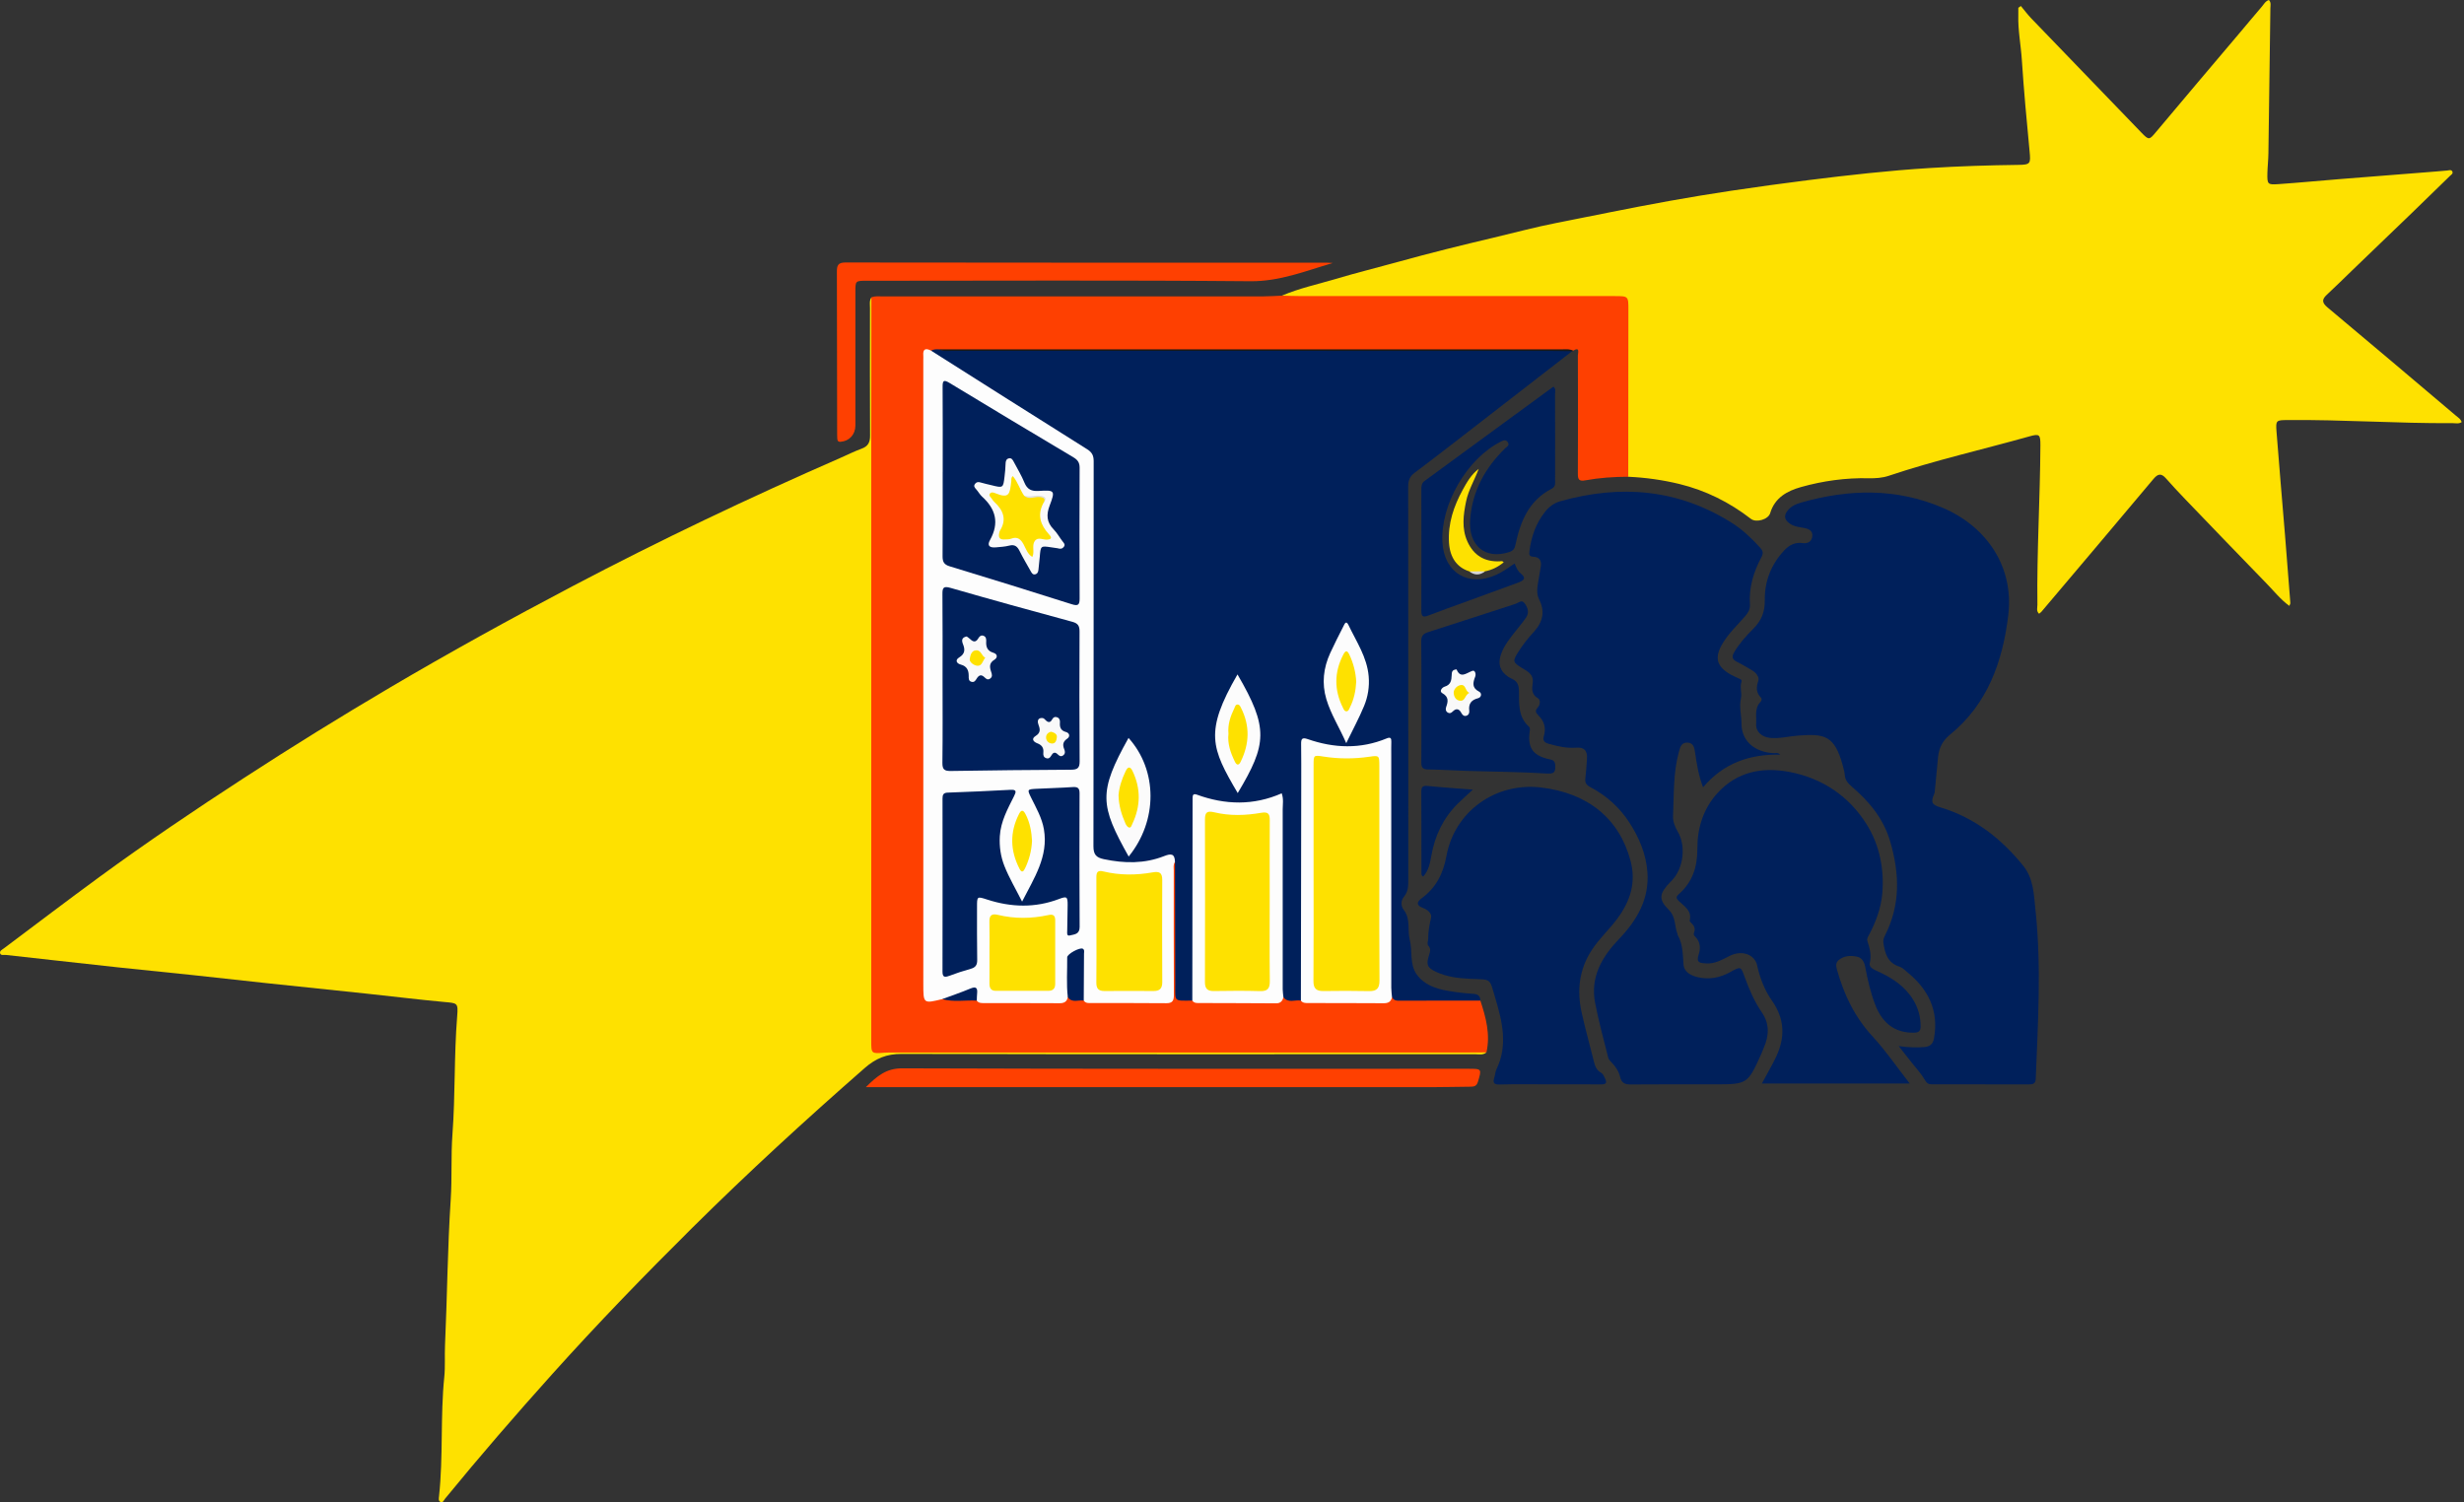 <?xml version="1.0" encoding="UTF-8" standalone="no"?><!DOCTYPE svg PUBLIC "-//W3C//DTD SVG 1.1//EN" "http://www.w3.org/Graphics/SVG/1.1/DTD/svg11.dtd"><svg width="100%" height="100%" viewBox="0 0 269 164" version="1.1" xmlns="http://www.w3.org/2000/svg" xmlns:xlink="http://www.w3.org/1999/xlink" xml:space="preserve" xmlns:serif="http://www.serif.com/" style="fill-rule:evenodd;clip-rule:evenodd;stroke-linejoin:round;stroke-miterlimit:2;"><rect x="0" y="0" width="269" height="164" fill="#333333" stroke="none"/><rect id="Page-6" serif:id="Page 6" x="0" y="0" width="268.7" height="164" style="fill:none;"/><clipPath id="_clip1"><rect x="0" y="0" width="268.7" height="164"/></clipPath><g clip-path="url(#_clip1)"><g><path d="M162.278,114.896c-0.372,0.316 -0.822,0.199 -1.238,0.199c-20.87,0.006 -41.74,0.023 -62.61,-0.03c-1.64,-0.004 -2.821,0.481 -4.044,1.552c-6.435,5.632 -12.734,11.408 -18.807,17.429c-5.239,5.194 -10.368,10.493 -15.3,15.983c-3.994,4.446 -7.903,8.964 -11.688,13.588c-0.133,0.163 -0.226,0.478 -0.506,0.356c-0.248,-0.108 -0.179,-0.407 -0.156,-0.621c0.471,-4.33 0.132,-8.695 0.575,-13.028c0.115,-1.135 0.026,-2.288 0.078,-3.432c0.241,-5.313 0.275,-10.634 0.624,-15.944c0.155,-2.37 0.012,-4.748 0.189,-7.122c0.318,-4.278 0.169,-8.577 0.514,-12.858c0.121,-1.503 0.032,-1.442 -1.434,-1.577c-2.789,-0.255 -5.57,-0.602 -8.355,-0.898c-3.667,-0.391 -7.336,-0.765 -11.003,-1.155c-2.7,-0.288 -5.398,-0.597 -8.099,-0.884c-2.7,-0.286 -5.402,-0.551 -8.102,-0.838c-2.358,-0.251 -4.715,-0.519 -7.072,-0.78c-1.732,-0.192 -3.464,-0.384 -5.196,-0.58c-0.219,-0.025 -0.538,0.083 -0.626,-0.148c-0.107,-0.284 0.206,-0.423 0.402,-0.57c3.477,-2.604 6.934,-5.237 10.44,-7.802c5.146,-3.765 10.431,-7.331 15.776,-10.805c5.225,-3.398 10.525,-6.678 15.895,-9.845c6.578,-3.878 13.262,-7.561 20.02,-11.115c9.545,-5.02 19.277,-9.646 29.157,-13.963c0.786,-0.344 1.554,-0.733 2.358,-1.026c0.709,-0.258 0.921,-0.699 0.917,-1.43c-0.026,-4.637 -0.015,-9.274 -0.009,-13.911c-0,-0.393 -0.088,-0.806 0.152,-1.171c0.353,0.199 0.381,0.546 0.402,0.893c0.035,0.601 0.022,1.202 0.022,1.803c0.001,25.619 -0,51.237 0.001,76.855c-0,2.432 0.033,2.464 2.427,2.464c20.756,-0.001 41.512,-0.004 62.269,0.01c0.687,0.001 1.45,-0.221 2.027,0.401" style="fill:#fee100;fill-rule:nonzero;"/><path d="M139.947,32.278c1.897,-0.812 3.914,-1.24 5.88,-1.826c2.27,-0.677 4.573,-1.243 6.856,-1.876c3.443,-0.956 6.911,-1.812 10.387,-2.633c2.279,-0.539 4.543,-1.152 6.838,-1.601c1.905,-0.373 3.806,-0.761 5.71,-1.138c2.211,-0.437 4.422,-0.873 6.64,-1.268c2.251,-0.401 4.506,-0.779 6.767,-1.115c2.797,-0.416 5.599,-0.805 8.405,-1.156c4.397,-0.551 8.798,-1.047 13.225,-1.321c3.229,-0.201 6.458,-0.303 9.691,-0.343c1.328,-0.016 1.356,-0.142 1.229,-1.463c-0.321,-3.328 -0.627,-6.66 -0.847,-9.996c-0.106,-1.627 -0.432,-3.236 -0.385,-4.873c0.008,-0.273 0.001,-0.547 0.001,-0.82c0.093,-0.065 0.186,-0.129 0.279,-0.193c0.376,0.451 0.726,0.927 1.133,1.35c4.004,4.164 8.016,8.32 12.029,12.475c0.826,0.854 0.86,0.803 1.611,-0.095c3.026,-3.618 6.084,-7.21 9.129,-10.814c0.793,-0.938 1.576,-1.886 2.378,-2.818c0.234,-0.271 0.403,-0.623 0.793,-0.754c0.271,0.269 0.169,0.601 0.165,0.897c-0.065,5.293 -0.136,10.586 -0.216,15.879c-0.011,0.715 -0.096,1.428 -0.111,2.141c-0.024,1.192 0.023,1.268 1.178,1.188c2.253,-0.157 4.502,-0.373 6.753,-0.554c3.504,-0.282 7.01,-0.553 10.515,-0.831c0.399,-0.031 0.797,-0.073 1.196,-0.105c0.191,-0.016 0.427,-0.123 0.544,0.098c0.124,0.235 -0.116,0.359 -0.25,0.489c-1.369,1.339 -2.741,2.676 -4.119,4.006c-2.181,2.104 -4.368,4.202 -6.551,6.302c-0.927,0.893 -1.839,1.801 -2.783,2.675c-0.558,0.517 -0.52,0.874 0.074,1.372c4.694,3.926 9.364,7.88 14.035,11.833c0.229,0.194 0.518,0.353 0.617,0.694c-0.32,0.22 -0.67,0.112 -0.998,0.114c-6.011,0.04 -12.013,-0.396 -18.024,-0.339c-1.216,0.011 -1.287,0.024 -1.192,1.259c0.289,3.791 0.624,7.579 0.934,11.368c0.201,2.449 0.39,4.9 0.578,7.351c0.006,0.073 -0.052,0.151 -0.112,0.31c-0.957,-0.696 -1.661,-1.593 -2.445,-2.398c-2.991,-3.074 -5.962,-6.169 -8.935,-9.261c-0.713,-0.743 -1.415,-1.497 -2.097,-2.268c-0.509,-0.574 -0.87,-0.507 -1.36,0.077c-4.057,4.842 -8.141,9.66 -12.22,14.484c-0.07,0.083 -0.167,0.145 -0.264,0.227c-0.327,-0.299 -0.178,-0.663 -0.182,-0.98c-0.073,-5.81 0.299,-11.611 0.326,-17.42c0.005,-1.177 -0.098,-1.274 -1.205,-0.963c-5.114,1.437 -10.303,2.608 -15.347,4.3c-0.706,0.237 -1.455,0.286 -2.206,0.269c-2.504,-0.056 -4.969,0.286 -7.368,0.959c-1.509,0.423 -2.865,1.149 -3.375,2.853c-0.209,0.696 -1.53,1.066 -2.103,0.622c-2.338,-1.81 -4.929,-3.102 -7.799,-3.804c-1.834,-0.448 -3.702,-0.706 -5.59,-0.793c-0.526,-0.429 -0.418,-1.037 -0.42,-1.595c-0.016,-5.095 -0.006,-10.19 -0.008,-15.285c-0.001,-2.301 -0.144,-2.447 -2.419,-2.447c-10.88,-0.001 -21.759,-0 -32.639,-0.001c-0.515,-0 -1.031,0.014 -1.545,-0.031c-0.316,-0.028 -0.64,-0.051 -0.781,-0.414" style="fill:#fee100;fill-rule:nonzero;"/><path d="M171.635,38.34c-3.458,2.68 -6.914,5.361 -10.373,8.037c-2.263,1.751 -4.518,3.511 -6.807,5.226c-0.546,0.409 -0.723,0.849 -0.722,1.51c0.016,14.308 0.01,28.616 0.013,42.926c0,0.658 0.006,1.279 -0.467,1.852c-0.336,0.406 -0.38,0.996 -0.028,1.448c0.773,0.992 0.381,2.188 0.653,3.256c0.32,1.26 -0.044,2.675 0.768,3.799c0.821,1.135 2.089,1.556 3.41,1.783c0.9,0.154 1.812,0.269 2.723,0.323c0.532,0.031 0.799,0.212 0.81,0.744c-0.201,0.344 -0.543,0.392 -0.889,0.398c-2.671,0.044 -5.343,0.039 -8.015,0.004c-0.417,-0.006 -0.783,-0.123 -1.05,-0.464c-0.363,-0.571 -0.262,-1.215 -0.263,-1.834c-0.01,-8.12 -0.007,-16.242 -0.006,-24.363c0,-1.757 -0.006,-1.737 -1.728,-1.373c-1.812,0.382 -3.634,0.352 -5.445,-0.055c-1.517,-0.341 -1.765,-0.147 -1.766,1.434c-0.006,8.235 0.003,16.471 -0.01,24.707c-0.001,0.584 0.134,1.216 -0.349,1.711c-0.788,0.319 -1.558,0.441 -2.259,-0.2c-0.393,-0.497 -0.286,-1.091 -0.288,-1.65c-0.015,-6.123 -0.007,-12.247 -0.008,-18.371c-0.001,-1.702 -0.079,-1.764 -1.775,-1.41c-1.823,0.381 -3.635,0.313 -5.451,-0.072c-1.527,-0.324 -1.712,-0.162 -1.714,1.382c-0.005,6.239 0.005,12.476 -0.009,18.715c-0.001,0.557 0.117,1.161 -0.365,1.62c-0.212,0.177 -0.471,0.19 -0.727,0.21c-1.228,0.092 -1.47,-0.124 -1.471,-1.347c-0.005,-2.993 -0.041,-5.988 0.014,-8.981c0.029,-1.637 -0.263,-3.23 -0.419,-4.839c-0.275,-0.661 -0.785,-0.437 -1.242,-0.31c-2.096,0.581 -4.185,0.528 -6.271,-0.041c-1.023,-0.279 -1.131,-0.419 -1.172,-1.483c-0.02,-0.515 -0.011,-1.03 -0.011,-1.545c-0.001,-13.1 -0.023,-26.202 0.031,-39.302c0.006,-1.51 -0.504,-2.418 -1.764,-3.195c-4.99,-3.079 -9.95,-6.207 -14.883,-9.377c-0.375,-0.241 -0.851,-0.419 -0.765,-1.015c0.202,-0.459 0.628,-0.418 1.017,-0.459c22.652,0.712 45.31,0.116 67.964,0.318c0.383,0.003 0.816,-0.109 1.109,0.283" style="fill:#00205b;fill-rule:nonzero;"/><path d="M128.274,94.114c0.009,4.443 0.013,8.886 0.029,13.328c0.007,1.963 -0.213,1.816 1.864,1.799c0.213,-0.074 0.411,-0.169 0.656,-0.15c1.909,0.148 3.822,0.014 5.732,0.078c1.203,0.041 2.378,-0.14 3.56,-0.3c0.524,0.696 1.27,0.253 1.906,0.372c0.213,-0.076 0.413,-0.168 0.657,-0.149c1.91,0.144 3.825,0.023 5.736,0.073c1.198,0.031 2.383,-0.038 3.554,-0.296c0.23,0.455 0.659,0.377 1.047,0.378c2.867,0.002 5.733,-0.002 8.6,-0.003c0.607,1.839 1.104,3.69 0.663,5.652c-0.973,0.006 -1.946,0.016 -2.92,0.016c-20.641,0.001 -41.282,-0 -61.923,0.001c-0.286,-0 -0.574,-0.008 -0.858,0.014c-1.461,0.116 -1.462,0.119 -1.462,-1.312c-0,-21.353 -0.002,-42.706 -0,-64.058c-0,-5.696 0.01,-11.392 0.015,-17.086c0.41,-0.179 0.845,-0.11 1.27,-0.11c13.859,-0.004 27.719,-0.001 41.578,-0.005c0.656,-0 1.313,-0.051 1.969,-0.078c0.715,0.017 1.429,0.048 2.144,0.048c11.394,0.003 22.787,0.001 34.181,0.001c1.502,-0 1.505,0.002 1.503,1.521c-0.004,6.068 -0.011,12.136 -0.016,18.203c-1.572,0.003 -3.138,0.11 -4.682,0.39c-0.68,0.124 -0.825,-0.074 -0.821,-0.72c0.023,-4.306 0.016,-8.612 0.001,-12.919c-0.001,-0.272 0.269,-0.984 -0.524,-0.512c-0.536,-0.108 -1.079,-0.064 -1.618,-0.064c-22.193,-0.004 -44.386,-0.003 -66.579,-0.007c-0.338,0 -0.687,0.08 -1.014,-0.078c-0.296,-0.004 -0.596,-0.03 -0.86,0.149c-0.384,0.763 -0.444,1.578 -0.444,2.419c0.007,21.946 0.005,43.892 0.006,65.838c-0,0.228 -0.004,0.457 0.004,0.686c0.044,1.207 0.337,1.477 1.579,1.459c0.775,0.328 1.572,0.232 2.375,0.143c0.482,-0.054 0.965,0.014 1.44,0.109c1.57,0.373 3.167,0.173 4.752,0.212c0.993,0.024 1.988,-0.018 2.981,0.011c0.762,0.023 1.459,-0.163 2.133,-0.49c0.668,-0.01 1.302,0.231 1.963,0.274c1.04,0.27 2.102,0.207 3.159,0.208c1.459,0.002 2.919,0.023 4.377,-0.008c1.317,-0.028 1.688,-0.4 1.693,-1.71c0.016,-3.804 0.003,-7.608 0.007,-11.412c0.001,-0.429 -0.015,-0.859 0.046,-1.285c0.046,-0.318 0.104,-0.641 0.541,-0.63" style="fill:#fe4001;fill-rule:nonzero;"/><path d="M207.283,114.208c1.06,0.146 1.908,0.173 2.765,0.108c0.651,-0.049 0.976,-0.323 1.091,-0.959c0.547,-3.029 -0.622,-5.355 -2.924,-7.224c-0.266,-0.216 -0.524,-0.498 -0.834,-0.594c-1.299,-0.402 -1.595,-1.437 -1.767,-2.593c-0.047,-0.314 0.049,-0.566 0.176,-0.818c1.692,-3.333 1.601,-6.716 0.57,-10.246c-0.739,-2.53 -2.288,-4.36 -4.191,-5.999c-0.413,-0.355 -0.723,-0.699 -0.768,-1.261c-0.028,-0.339 -0.124,-0.675 -0.212,-1.006c-0.902,-3.397 -2.062,-3.512 -4.873,-3.309c-1.023,0.074 -2.031,0.354 -3.07,0.254c-0.883,-0.085 -1.583,-0.668 -1.522,-1.531c0.055,-0.789 -0.206,-1.679 0.452,-2.375c0.106,-0.112 0.219,-0.329 0.081,-0.473c-0.534,-0.556 -0.552,-1.119 -0.298,-1.843c0.131,-0.375 -0.203,-0.871 -0.634,-1.123c-0.564,-0.33 -1.12,-0.677 -1.706,-0.964c-0.511,-0.25 -0.578,-0.557 -0.305,-1.026c0.568,-0.972 1.314,-1.805 2.102,-2.588c0.881,-0.877 1.27,-1.837 1.25,-3.12c-0.031,-2.061 0.699,-3.916 2.137,-5.446c0.538,-0.573 1.177,-0.892 1.989,-0.781c0.567,0.077 0.983,-0.146 1.058,-0.729c0.071,-0.562 -0.31,-0.805 -0.818,-0.905c-0.558,-0.11 -1.137,-0.144 -1.63,-0.486c-0.63,-0.436 -0.687,-0.919 -0.181,-1.502c0.375,-0.432 0.874,-0.651 1.395,-0.799c5.21,-1.485 10.374,-1.609 15.452,0.558c4.862,2.075 7.802,6.474 7.182,11.709c-0.594,5.006 -2.228,9.716 -6.376,13.082c-0.787,0.639 -1.19,1.433 -1.289,2.409c-0.122,1.195 -0.227,2.391 -0.343,3.586c-0.016,0.165 -0.026,0.342 -0.092,0.491c-0.386,0.877 -0.236,1.163 0.698,1.444c3.717,1.119 6.624,3.393 9.032,6.37c1.138,1.406 1.157,3.142 1.336,4.805c0.659,6.143 0.274,12.291 0.031,18.438c-0.019,0.496 -0.232,0.625 -0.69,0.624c-3.549,-0.011 -7.098,-0.009 -10.648,-0.002c-0.38,0.001 -0.561,-0.12 -0.769,-0.486c-0.377,-0.663 -0.921,-1.23 -1.396,-1.837c-0.438,-0.558 -0.879,-1.115 -1.461,-1.853" style="fill:#00205b;fill-rule:nonzero;"/><path d="M194.345,82.396c-3.309,-0.077 -6.178,0.905 -8.417,3.558c-0.497,-1.311 -0.69,-2.547 -0.871,-3.784c-0.078,-0.53 -0.164,-1.077 -0.843,-1.096c-0.667,-0.019 -0.791,0.515 -0.932,1.033c-0.626,2.294 -0.526,4.653 -0.633,6.991c-0.027,0.59 0.204,1.173 0.518,1.704c0.914,1.541 0.626,3.982 -0.611,5.288c-0.079,0.083 -0.161,0.163 -0.24,0.246c-1.161,1.208 -1.288,1.851 -0.137,2.989c0.811,0.802 0.605,1.795 0.965,2.661c0.01,0.024 -0.009,0.062 0.004,0.083c0.591,1.02 0.554,2.145 0.648,3.272c0.064,0.758 0.776,1.157 1.509,1.335c1.255,0.304 2.447,0.083 3.563,-0.533c1.195,-0.659 1.172,-0.666 1.617,0.564c0.486,1.341 1.055,2.649 1.866,3.834c0.847,1.237 0.782,2.517 0.214,3.83c-0.114,0.262 -0.21,0.532 -0.328,0.792c-1.429,3.168 -1.512,3.221 -4.935,3.221c-3.063,0.001 -6.126,-0.014 -9.189,0.013c-0.645,0.005 -1.073,-0.087 -1.241,-0.819c-0.141,-0.61 -0.501,-1.148 -0.953,-1.607c-0.137,-0.139 -0.297,-0.302 -0.341,-0.48c-0.497,-1.997 -1.052,-3.983 -1.437,-6.003c-0.54,-2.83 0.742,-5.016 2.634,-6.995c1.929,-2.017 3.295,-4.348 3.077,-7.273c-0.147,-1.97 -0.898,-3.767 -1.969,-5.416c-1.079,-1.662 -2.52,-2.95 -4.272,-3.872c-0.41,-0.216 -0.593,-0.462 -0.535,-0.936c0.088,-0.709 0.126,-1.425 0.175,-2.138c0.062,-0.909 -0.288,-1.296 -1.188,-1.229c-1.051,0.077 -2.044,-0.151 -3.037,-0.44c-0.433,-0.125 -0.621,-0.357 -0.484,-0.811c0.263,-0.876 0.056,-1.644 -0.593,-2.275c-0.296,-0.287 -0.385,-0.521 -0.072,-0.856c0.293,-0.315 0.308,-0.851 0.028,-1.009c-0.719,-0.406 -0.667,-1.055 -0.582,-1.622c0.153,-1.029 -0.577,-1.318 -1.213,-1.715c-0.944,-0.588 -0.981,-0.716 -0.396,-1.66c0.499,-0.805 1.083,-1.546 1.724,-2.238c0.973,-1.053 1.268,-2.214 0.606,-3.525c-0.354,-0.7 -0.206,-1.393 -0.09,-2.098c0.084,-0.508 0.165,-1.016 0.256,-1.523c0.112,-0.628 -0.15,-1.042 -0.773,-1.067c-0.468,-0.019 -0.513,-0.216 -0.47,-0.576c0.194,-1.592 0.701,-3.062 1.706,-4.331c0.434,-0.55 0.981,-0.963 1.665,-1.156c6.572,-1.851 12.851,-1.348 18.72,2.355c1.169,0.737 2.166,1.683 3.093,2.704c0.298,0.328 0.393,0.585 0.149,1.042c-0.859,1.61 -1.386,3.322 -1.256,5.178c0.034,0.498 -0.181,0.87 -0.491,1.231c-0.837,0.974 -1.788,1.852 -2.463,2.962c-0.955,1.57 -0.72,2.556 0.857,3.45c0.297,0.168 0.617,0.296 0.926,0.444c0.152,0.073 0.319,0.118 0.239,0.365c-0.189,0.586 0.074,1.228 -0.046,1.756c-0.219,0.963 0.052,1.868 0.055,2.794c0.007,1.891 1.421,3.116 3.52,3.219c0.221,0.011 0.453,-0.101 0.704,0.169" style="fill:#00205b;fill-rule:nonzero;"/><path d="M192.347,118.296c0.535,-1.021 1.097,-1.942 1.557,-2.921c1.005,-2.139 0.934,-4.145 -0.449,-6.115c-0.809,-1.151 -1.314,-2.455 -1.618,-3.843c-0.269,-1.235 -1.676,-1.72 -3,-1.058c-0.818,0.408 -1.602,0.885 -2.569,0.821c-0.619,-0.041 -1.143,-0.028 -0.817,-0.978c0.212,-0.616 0.198,-1.379 -0.368,-1.923c-0.171,-0.165 -0.216,-0.277 -0.128,-0.502c0.152,-0.391 -0.001,-0.721 -0.296,-0.999c-0.081,-0.076 -0.211,-0.196 -0.193,-0.265c0.276,-1.1 -0.602,-1.568 -1.204,-2.162c-0.307,-0.303 -0.284,-0.468 0.017,-0.731c1.504,-1.313 2.034,-2.986 2.027,-4.964c-0.008,-2.255 0.642,-4.366 2.195,-6.071c2.133,-2.339 4.884,-2.872 7.852,-2.309c3.635,0.689 6.555,2.686 8.471,5.783c1.371,2.215 1.9,4.824 1.668,7.5c-0.136,1.564 -0.67,3.005 -1.382,4.387c-0.131,0.255 -0.332,0.512 -0.239,0.799c0.254,0.788 0.466,1.538 0.256,2.408c-0.112,0.467 0.456,0.708 0.89,0.904c1.559,0.706 2.962,1.618 3.872,3.126c0.528,0.875 0.785,1.829 0.791,2.858c0.003,0.508 -0.192,0.692 -0.711,0.702c-2.034,0.042 -3.455,-0.969 -4.255,-3.073c-0.5,-1.316 -0.818,-2.68 -1.073,-4.057c-0.107,-0.582 -0.344,-1.066 -0.947,-1.179c-0.68,-0.127 -1.376,-0.097 -1.951,0.379c-0.325,0.27 -0.317,0.612 -0.206,1.013c0.757,2.736 1.942,5.209 3.902,7.335c1.447,1.57 2.661,3.354 4.051,5.135l-16.143,0Z" style="fill:#00205b;fill-rule:nonzero;"/><path d="M169.138,118.383c-1.802,-0 -3.606,-0.033 -5.407,0.018c-0.683,0.019 -0.766,-0.22 -0.59,-0.773c0.095,-0.299 0.105,-0.633 0.239,-0.909c1.245,-2.579 0.639,-5.155 -0.114,-7.672c-0.699,-2.34 -0.364,-2.073 -2.748,-2.183c-1.288,-0.059 -2.571,-0.211 -3.757,-0.769c-0.96,-0.452 -1.076,-0.788 -0.754,-1.808c0.1,-0.319 0.242,-0.666 -0.027,-0.977c-0.241,-0.278 -0.061,-0.547 -0.063,-0.83c-0.004,-0.787 0.138,-1.514 0.314,-2.273c0.112,-0.486 -0.365,-0.889 -0.902,-1.089c-0.691,-0.258 -0.712,-0.616 -0.108,-1.061c1.549,-1.141 2.337,-2.67 2.687,-4.589c0.893,-4.892 5.365,-8.07 10.31,-7.494c5.173,0.603 8.582,3.435 9.793,8.014c0.628,2.376 -0.037,4.387 -1.42,6.272c-0.878,1.198 -1.991,2.199 -2.809,3.453c-1.384,2.121 -1.641,4.412 -1.114,6.816c0.391,1.785 0.895,3.545 1.329,5.322c0.126,0.517 0.284,0.979 0.785,1.26c0.231,0.129 0.323,0.382 0.439,0.616c0.238,0.479 0.133,0.666 -0.418,0.662c-1.888,-0.016 -3.777,-0.006 -5.665,-0.006" style="fill:#00205b;fill-rule:nonzero;"/><path d="M165.351,61.519c0.183,0.415 0.322,0.816 0.675,1.093c0.642,0.503 0.32,0.773 -0.258,0.983c-1.854,0.673 -3.704,1.356 -5.557,2.034c-1.423,0.52 -2.854,1.021 -4.266,1.568c-0.548,0.212 -0.774,0.161 -0.772,-0.491c0.013,-4.437 0.004,-8.873 0.001,-13.309c0,-0.352 0.038,-0.662 0.368,-0.903c4.686,-3.421 9.366,-6.852 14.051,-10.284c0.309,0.263 0.174,0.572 0.175,0.831c0.013,3.119 0.009,6.238 0.005,9.359c-0.001,0.359 0.076,0.729 -0.369,0.956c-2.485,1.268 -3.423,3.567 -3.953,6.098c-0.096,0.458 -0.241,0.672 -0.685,0.817c-2.607,0.857 -4.486,-0.693 -4.264,-3.58c0.238,-3.081 1.631,-5.612 3.814,-7.742c0.199,-0.195 0.525,-0.312 0.29,-0.669c-0.21,-0.319 -0.457,-0.21 -0.743,-0.069c-3.698,1.836 -6.631,6.888 -6.388,11.026c0.195,3.307 2.853,4.895 5.875,3.517c0.704,-0.322 1.328,-0.769 2.001,-1.235" style="fill:#00205b;fill-rule:nonzero;"/><path d="M155.176,76.553c-0,-2.174 0.02,-4.35 -0.013,-6.524c-0.009,-0.595 0.201,-0.841 0.76,-1.018c3.188,-1.011 6.361,-2.07 9.546,-3.09c0.304,-0.097 0.659,-0.503 0.981,-0.051c0.329,0.461 0.524,0.988 0.175,1.516c-0.329,0.499 -0.723,0.955 -1.093,1.427c-0.652,0.831 -1.337,1.636 -1.681,2.666c-0.333,0.993 -0.101,1.779 0.759,2.379c0.117,0.081 0.242,0.155 0.372,0.212c0.613,0.268 0.837,0.619 0.846,1.391c0.016,1.334 -0.105,2.795 1.068,3.855c0.206,0.187 0.105,0.482 0.078,0.739c-0.166,1.601 0.392,2.384 1.964,2.791c0.393,0.102 0.843,0.078 0.853,0.729c0.012,0.72 -0.088,0.927 -0.936,0.874c-2.91,-0.18 -5.831,-0.196 -8.747,-0.286c-1.402,-0.044 -2.802,-0.14 -4.204,-0.158c-0.568,-0.007 -0.739,-0.207 -0.734,-0.755c0.021,-2.231 0.009,-4.464 0.009,-6.697l-0.003,0Z" style="fill:#00205b;fill-rule:nonzero;"/><path d="M94.524,118.691c1.243,-1.229 2.236,-2.061 3.974,-2.055c20.578,0.073 41.156,0.048 61.734,0.048l0.086,0c1.462,0.002 1.451,0.014 1.03,1.422c-0.142,0.477 -0.422,0.533 -0.823,0.536c-1.402,0.009 -2.804,0.049 -4.206,0.05c-20.234,0.002 -40.469,-0 -60.703,-0.001l-1.092,-0" style="fill:#fe4001;fill-rule:nonzero;"/><path d="M145.504,28.712c-2.978,0.872 -5.799,2.021 -9,1.992c-13.964,-0.124 -27.93,-0.052 -41.895,-0.051c-1.223,0 -1.224,0.002 -1.224,1.208c0,4.864 0,9.728 0.001,14.592c0,0.986 -0.668,1.71 -1.618,1.78c-0.289,0.021 -0.349,-0.139 -0.361,-0.354c-0.016,-0.285 -0.014,-0.572 -0.014,-0.858c-0.008,-5.78 -0.009,-11.559 -0.028,-17.339c-0.002,-0.664 0.094,-1.025 0.925,-1.024c17.542,0.026 35.085,0.021 52.627,0.024c0.196,0 0.391,0.019 0.587,0.03" style="fill:#fe4001;fill-rule:nonzero;"/><path d="M155.368,95.706c-0.215,-0.133 -0.185,-0.286 -0.185,-0.419c-0.004,-2.947 0.002,-5.895 -0.014,-8.842c-0.002,-0.517 0.139,-0.695 0.695,-0.638c1.587,0.164 3.18,0.264 4.93,0.402c-0.634,0.587 -1.163,1.048 -1.66,1.543c-1.57,1.564 -2.481,3.47 -2.866,5.64c-0.148,0.831 -0.297,1.661 -0.9,2.314" style="fill:#00205b;fill-rule:nonzero;"/><path d="M160.398,62.378c-1.352,-0.438 -2.105,-1.516 -2.207,-3.123c-0.133,-2.098 0.522,-3.997 1.506,-5.795c0.457,-0.834 0.939,-1.673 1.738,-2.27c-0.445,1.199 -1.121,2.298 -1.38,3.553c-0.302,1.465 -0.495,2.943 0.14,4.365c0.676,1.512 1.868,2.252 3.542,2.174c0.131,-0.006 0.278,-0.081 0.421,0.111c-0.598,0.494 -1.264,0.831 -2.027,0.98c-0.577,0.229 -1.155,0.22 -1.733,0.005" style="fill:#fee100;fill-rule:nonzero;"/><path d="M102.522,38.142c22.707,-0.002 45.414,-0.005 68.122,-0.005c0.368,-0 0.747,-0.048 1.089,0.154c-0.023,0.035 -0.056,0.051 -0.097,0.05c-0.829,-0.011 -1.658,-0.03 -2.486,-0.03c-21.733,-0.002 -43.465,-0.001 -65.198,-0.005c-0.48,-0 -0.977,0.091 -1.43,-0.164" style="fill:#191919;fill-rule:nonzero;"/><path d="M160.398,62.378c0.578,-0.002 1.155,-0.004 1.733,-0.005c-0.576,0.457 -1.154,0.458 -1.733,0.005" style="fill:#d7d7d7;fill-rule:nonzero;"/><path d="M128.274,94.114c-0.212,0.279 -0.135,0.605 -0.135,0.913c-0.002,4.52 -0.007,9.04 0.016,13.56c0.004,0.623 -0.114,0.948 -0.829,0.94c-2.718,-0.028 -5.437,-0.011 -8.155,-0.018c-0.306,-0.001 -0.642,0.049 -0.856,-0.268c-0.359,-0.272 -0.411,-0.658 -0.415,-1.071c-0.009,-0.971 0.01,-1.941 -0.012,-2.911c-0.008,-0.327 0.055,-0.791 -0.417,-0.803c-0.466,-0.013 -0.56,0.433 -0.589,0.809c-0.065,0.854 -0.004,1.711 -0.036,2.567c-0.013,0.358 0.084,0.757 -0.27,1.03c-0.095,0.5 -0.398,0.669 -0.899,0.666c-2.757,-0.017 -5.514,-0.009 -8.27,-0.014c-0.283,-0.001 -0.578,0.004 -0.768,-0.272c-0.453,-0.714 -1.02,-0.807 -1.794,-0.468c-0.61,0.268 -1.304,0.308 -1.982,0.306c-2.06,0.501 -2.062,0.5 -2.062,-1.657c-0.001,-22.723 -0.001,-45.447 -0.002,-68.172c-0,-0.143 0.013,-0.287 -0,-0.429c-0.066,-0.755 0.275,-0.84 0.863,-0.532c5.674,3.592 11.342,7.191 17.03,10.759c0.534,0.336 0.708,0.696 0.707,1.307c-0.012,14.011 0.005,28.022 -0.025,42.032c-0.002,0.909 0.303,1.237 1.139,1.413c2.232,0.47 4.438,0.508 6.579,-0.337c0.784,-0.31 1.167,-0.26 1.182,0.65" style="fill:#fdfdfd;fill-rule:nonzero;"/><path d="M151.968,108.87c-0.104,0.491 -0.403,0.662 -0.905,0.659c-2.728,-0.02 -5.456,-0.011 -8.184,-0.02c-0.305,-0.001 -0.638,0.029 -0.858,-0.267c0.013,-7.929 0.026,-15.857 0.038,-23.785c0.002,-1.403 0.007,-2.805 -0.012,-4.207c-0.008,-0.541 0.065,-0.784 0.715,-0.558c2.88,1.002 5.768,1.11 8.634,-0.079c0.401,-0.167 0.513,-0.023 0.498,0.366c-0.017,0.455 -0.008,0.91 -0.008,1.365c-0,8.501 -0.001,17.001 0.003,25.503c0.001,0.341 0.052,0.682 0.079,1.023" style="fill:#fdfdfd;fill-rule:nonzero;"/><path d="M140.114,108.869c-0.108,0.418 -0.308,0.674 -0.807,0.67c-2.762,-0.023 -5.524,-0.017 -8.286,-0.031c-0.303,-0.001 -0.641,0.047 -0.854,-0.267c0.01,-7.122 0.019,-14.242 0.029,-21.364c0.001,-0.257 0.007,-0.514 0.003,-0.772c-0.006,-0.333 0.103,-0.48 0.463,-0.349c3.1,1.129 6.193,1.205 9.265,-0.145c0.225,0.629 0.108,1.197 0.108,1.76c-0.002,6.549 -0.003,13.099 0.001,19.648c0.001,0.283 0.051,0.567 0.078,0.85" style="fill:#fdfdfd;fill-rule:nonzero;"/><path d="M146.973,81.134c-0.765,-1.74 -1.683,-3.166 -2.17,-4.793c-0.521,-1.741 -0.322,-3.427 0.424,-5.055c0.452,-0.987 0.949,-1.953 1.44,-2.92c0.112,-0.221 0.283,-0.682 0.541,-0.142c0.864,1.815 2.03,3.509 2.213,5.604c0.099,1.14 -0.081,2.236 -0.506,3.262c-0.544,1.308 -1.222,2.56 -1.942,4.044" style="fill:#fcfcfc;fill-rule:nonzero;"/><path d="M135.099,73.629c3.409,5.849 3.233,7.595 0.026,12.956c-2.894,-4.92 -3.66,-6.664 -0.026,-12.956" style="fill:#fcfcfc;fill-rule:nonzero;"/><path d="M123.22,93.514c-3.139,-5.599 -3.328,-7.016 -0.016,-12.951c3.184,3.537 3.208,9.023 0.016,12.951" style="fill:#fbfbfb;fill-rule:nonzero;"/><path d="M116.575,108.862c-0.167,-1.445 -0.051,-2.895 -0.066,-4.344c-0.004,-0.372 1.399,-1.124 1.705,-0.939c0.21,0.127 0.129,0.358 0.129,0.543c-0.004,1.707 -0.018,3.413 -0.029,5.119c-0.586,-0.096 -1.279,0.297 -1.739,-0.379" style="fill:#00205b;fill-rule:nonzero;"/><path d="M102.863,109.08c1.018,-0.377 2.049,-0.722 3.048,-1.143c0.625,-0.263 0.831,-0.115 0.761,0.535c-0.028,0.255 -0.023,0.514 -0.033,0.771c-1.258,-0.072 -2.53,0.188 -3.776,-0.163" style="fill:#00205b;fill-rule:nonzero;"/><path d="M159.019,73.082c0.421,1.03 1.046,0.409 1.725,0.157c0.286,-0.106 0.419,0.342 0.307,0.635c-0.254,0.661 -0.379,1.223 0.431,1.639c0.312,0.161 0.27,0.616 -0.123,0.717c-0.739,0.189 -1.045,0.604 -0.957,1.348c0.029,0.243 -0.047,0.466 -0.294,0.558c-0.266,0.099 -0.447,-0.069 -0.557,-0.278c-0.261,-0.501 -0.578,-0.56 -0.975,-0.16c-0.16,0.161 -0.341,0.222 -0.533,0.09c-0.219,-0.148 -0.245,-0.37 -0.16,-0.609c0.215,-0.6 0.296,-1.1 -0.427,-1.505c-0.368,-0.207 -0.018,-0.624 0.259,-0.707c0.673,-0.201 0.748,-0.694 0.769,-1.257c0.012,-0.291 0.009,-0.599 0.535,-0.628" style="fill:#f9f9f9;fill-rule:nonzero;"/><path d="M102.901,74.006c-0.001,-3.033 0.016,-6.067 -0.013,-9.099c-0.006,-0.702 0.066,-0.959 0.886,-0.723c4.421,1.275 8.857,2.501 13.3,3.703c0.631,0.171 0.784,0.461 0.782,1.069c-0.02,4.721 -0.024,9.443 0.011,14.164c0.006,0.735 -0.245,0.91 -0.926,0.914c-4.379,0.022 -8.758,0.065 -13.136,0.138c-0.7,0.012 -0.93,-0.161 -0.921,-0.895c0.041,-3.09 0.018,-6.181 0.017,-9.271" style="fill:#00205b;fill-rule:nonzero;"/><path d="M102.917,51.537c-0,-3.087 0.013,-6.176 -0.01,-9.263c-0.005,-0.696 0.081,-0.876 0.769,-0.458c4.493,2.727 9.003,5.427 13.518,8.117c0.469,0.279 0.674,0.58 0.671,1.149c-0.023,4.746 -0.022,9.492 -0,14.239c0.003,0.701 -0.142,0.874 -0.866,0.644c-4.436,-1.41 -8.884,-2.787 -13.337,-4.143c-0.62,-0.188 -0.764,-0.511 -0.759,-1.108c0.025,-3.059 0.011,-6.117 0.011,-9.177l0.003,0Z" style="fill:#00205b;fill-rule:nonzero;"/><path d="M111.584,98.433c1.316,-2.582 2.889,-4.919 2.383,-7.888c-0.213,-1.251 -0.849,-2.347 -1.404,-3.47c-0.433,-0.877 -0.42,-0.906 0.581,-0.957c1.315,-0.068 2.632,-0.098 3.944,-0.187c0.538,-0.037 0.771,0.076 0.769,0.675c-0.017,4.864 -0.023,9.728 0.009,14.592c0.005,0.827 -0.589,0.809 -1.07,0.931c-0.354,0.089 -0.288,-0.274 -0.286,-0.476c0.005,-0.943 0.038,-1.885 0.046,-2.827c0.007,-0.933 -0.081,-1.003 -0.944,-0.676c-2.601,0.986 -5.207,0.912 -7.82,0.066c-1.137,-0.368 -1.131,-0.373 -1.128,0.832c0.005,1.916 -0.016,3.834 0.019,5.75c0.01,0.556 -0.181,0.825 -0.706,0.973c-0.798,0.223 -1.588,0.482 -2.364,0.772c-0.516,0.193 -0.719,0.12 -0.718,-0.48c0.013,-6.296 0.009,-12.59 0.002,-18.885c-0.001,-0.409 0.094,-0.626 0.565,-0.643c2.288,-0.082 4.575,-0.18 6.861,-0.306c0.684,-0.038 0.617,0.22 0.389,0.677c-0.696,1.398 -1.461,2.754 -1.56,4.387c-0.069,1.144 0.101,2.241 0.504,3.259c0.51,1.287 1.226,2.492 1.928,3.881" style="fill:#00205b;fill-rule:nonzero;"/><path d="M119.699,101.522c0,-1.916 0.007,-3.834 -0.005,-5.75c-0.003,-0.551 0.143,-0.783 0.761,-0.633c1.773,0.429 3.574,0.422 5.359,0.106c0.748,-0.133 1.073,0.018 1.07,0.82c-0.016,3.719 -0.018,7.438 0.002,11.157c0.004,0.708 -0.289,0.98 -0.969,0.974c-1.774,-0.013 -3.548,-0.016 -5.322,0c-0.655,0.006 -0.915,-0.256 -0.905,-0.923c0.027,-1.916 0.009,-3.834 0.009,-5.751" style="fill:#fee100;fill-rule:nonzero;"/><path d="M108.023,103.901c-0.001,-1.086 0.021,-2.172 -0.008,-3.257c-0.019,-0.699 0.242,-0.928 0.929,-0.762c1.833,0.443 3.676,0.419 5.511,0.02c0.543,-0.119 0.746,0.059 0.745,0.586c-0.005,2.314 -0.007,4.628 -0.001,6.942c0.001,0.507 -0.262,0.742 -0.735,0.744c-1.915,0.008 -3.829,0.003 -5.743,0.003c-0.576,0 -0.707,-0.35 -0.701,-0.848c0.012,-1.142 0.004,-2.285 0.003,-3.428" style="fill:#fee100;fill-rule:nonzero;"/><path d="M112.669,91.799c-0.054,1.125 -0.325,2.08 -0.757,2.993c-0.179,0.379 -0.366,0.531 -0.612,0.053c-1.027,-1.992 -1.071,-3.991 -0.043,-5.996c0.233,-0.454 0.448,-0.437 0.686,0.006c0.513,0.956 0.674,1.991 0.726,2.944" style="fill:#fee100;fill-rule:nonzero;"/><path d="M143.407,95.247c0,-3.917 -0.002,-7.834 0.001,-11.753c0.001,-1.046 0.01,-1.064 1.061,-0.898c1.68,0.266 3.354,0.267 5.038,0.02c1.061,-0.155 1.077,-0.125 1.078,1.002c0.004,3.833 0.002,7.664 0.002,11.495c0,3.975 -0.019,7.95 0.015,11.924c0.007,0.857 -0.289,1.186 -1.137,1.168c-1.658,-0.034 -3.318,-0.032 -4.976,-0.007c-0.799,0.012 -1.104,-0.282 -1.097,-1.113c0.034,-3.945 0.015,-7.892 0.015,-11.838" style="fill:#fee100;fill-rule:nonzero;"/><path d="M138.615,98.421c-0.001,2.89 -0.022,5.779 0.013,8.669c0.01,0.793 -0.205,1.141 -1.056,1.116c-1.687,-0.049 -3.376,-0.032 -5.064,-0.008c-0.699,0.01 -0.963,-0.273 -0.962,-0.969c0.015,-5.922 0.016,-11.844 0.002,-17.766c-0.002,-0.789 0.243,-0.966 1.033,-0.776c1.687,0.406 3.414,0.347 5.111,0.05c0.807,-0.141 0.935,0.168 0.931,0.844c-0.017,2.947 -0.007,5.894 -0.008,8.84" style="fill:#fee100;fill-rule:nonzero;"/><path d="M148.061,74.429c-0.05,0.973 -0.239,1.914 -0.683,2.793c-0.086,0.171 -0.137,0.415 -0.364,0.435c-0.237,0.02 -0.32,-0.22 -0.403,-0.387c-0.967,-1.943 -0.963,-3.881 0.045,-5.814c0.236,-0.453 0.427,-0.472 0.655,0.011c0.442,0.939 0.698,1.921 0.75,2.962" style="fill:#fee100;fill-rule:nonzero;"/><path d="M134.115,80.109c-0.096,-1.013 0.217,-1.92 0.646,-2.799c0.083,-0.169 0.116,-0.416 0.381,-0.39c0.192,0.018 0.261,0.202 0.337,0.352c1.002,1.973 0.93,3.944 -0.039,5.903c-0.221,0.447 -0.447,0.353 -0.638,-0.044c-0.463,-0.959 -0.809,-1.944 -0.687,-3.022" style="fill:#fee100;fill-rule:nonzero;"/><path d="M122.113,86.817c0.065,-0.85 0.356,-1.766 0.784,-2.643c0.23,-0.471 0.486,-0.533 0.74,-0.004c0.926,1.928 0.893,3.854 -0.017,5.774c-0.079,0.167 -0.136,0.455 -0.37,0.399c-0.154,-0.037 -0.303,-0.256 -0.378,-0.428c-0.416,-0.944 -0.731,-1.918 -0.759,-3.098" style="fill:#fee100;fill-rule:nonzero;"/><path d="M160.414,75.645c-0.468,0.196 -0.438,0.84 -0.916,0.861c-0.581,0.024 -0.805,-0.521 -0.794,-0.916c0.011,-0.367 0.403,-0.789 0.836,-0.805c0.513,-0.02 0.411,0.687 0.874,0.86" style="fill:#fee100;fill-rule:nonzero;"/><path d="M105.538,69.486c0.117,0.088 0.263,0.177 0.382,0.293c0.329,0.32 0.614,0.371 0.877,-0.079c0.118,-0.202 0.287,-0.383 0.555,-0.295c0.303,0.1 0.33,0.371 0.315,0.633c-0.037,0.605 0.133,1.035 0.785,1.228c0.471,0.14 0.471,0.541 0.108,0.762c-0.584,0.356 -0.526,0.8 -0.354,1.315c0.094,0.28 0.177,0.556 -0.138,0.759c-0.259,0.169 -0.431,-0.012 -0.594,-0.165c-0.328,-0.312 -0.575,-0.262 -0.823,0.11c-0.13,0.196 -0.25,0.481 -0.587,0.391c-0.339,-0.089 -0.308,-0.375 -0.308,-0.624c0.002,-0.629 -0.186,-1.079 -0.875,-1.261c-0.45,-0.119 -0.647,-0.485 -0.157,-0.784c0.626,-0.381 0.651,-0.842 0.409,-1.439c-0.155,-0.381 -0.172,-0.739 0.405,-0.844" style="fill:#f9f9f9;fill-rule:nonzero;"/><path d="M113.57,78.407c0.356,-0.074 0.451,0.083 0.569,0.204c0.277,0.284 0.525,0.319 0.731,-0.08c0.124,-0.24 0.339,-0.312 0.573,-0.208c0.233,0.104 0.294,0.322 0.274,0.572c-0.042,0.503 0.091,0.87 0.657,1.022c0.412,0.111 0.46,0.507 0.148,0.718c-0.487,0.328 -0.534,0.687 -0.334,1.168c0.108,0.258 0.118,0.509 -0.147,0.684c-0.25,0.164 -0.424,0.004 -0.596,-0.159c-0.302,-0.287 -0.52,-0.123 -0.673,0.159c-0.125,0.229 -0.278,0.371 -0.541,0.292c-0.301,-0.09 -0.357,-0.331 -0.327,-0.613c0.055,-0.526 -0.166,-0.832 -0.677,-1.025c-0.366,-0.139 -0.697,-0.466 -0.157,-0.799c0.509,-0.314 0.507,-0.688 0.32,-1.165c-0.139,-0.355 -0.129,-0.676 0.18,-0.77" style="fill:#f9f9f9;fill-rule:nonzero;"/><path d="M115.456,59.856c-0.177,-0.026 -0.431,-0.063 -0.686,-0.101c-1.161,-0.175 -1.157,-0.175 -1.257,1.047c-0.038,0.457 -0.101,0.91 -0.14,1.366c-0.021,0.246 -0.095,0.465 -0.347,0.533c-0.285,0.076 -0.4,-0.16 -0.512,-0.359c-0.406,-0.723 -0.834,-1.435 -1.199,-2.178c-0.248,-0.504 -0.535,-0.75 -1.131,-0.597c-0.467,0.12 -0.961,0.146 -1.445,0.19c-0.726,0.067 -0.995,-0.194 -0.661,-0.793c1.033,-1.854 0.646,-3.382 -0.865,-4.748c-0.251,-0.227 -0.414,-0.548 -0.645,-0.801c-0.17,-0.186 -0.302,-0.35 -0.118,-0.592c0.163,-0.213 0.362,-0.224 0.61,-0.147c0.382,0.117 0.776,0.195 1.164,0.292c1.295,0.324 1.299,0.324 1.447,-0.961c0.053,-0.455 0.102,-0.912 0.11,-1.368c0.005,-0.29 0.069,-0.531 0.358,-0.599c0.318,-0.075 0.44,0.199 0.56,0.426c0.387,0.733 0.824,1.447 1.135,2.212c0.308,0.756 0.775,0.969 1.571,0.919c1.747,-0.11 1.814,-0.043 1.196,1.582c-0.389,1.02 -0.346,1.83 0.434,2.623c0.377,0.382 0.637,0.879 0.973,1.306c0.148,0.189 0.317,0.344 0.134,0.592c-0.156,0.21 -0.367,0.257 -0.686,0.156" style="fill:#fafafa;fill-rule:nonzero;"/><path d="M113.883,54.971c0.052,-0.57 -0.348,-0.501 -0.715,-0.537c-0.468,-0.046 -1.026,0.245 -1.369,-0.327c0.567,0.19 1.136,-0.043 1.705,0.01c0.644,0.06 0.873,0.294 0.379,0.854" style="fill:#e0e0e0;fill-rule:nonzero;"/><path d="M107.563,71.799c-0.299,0.381 -0.37,0.965 -0.911,0.881c-0.36,-0.056 -0.839,-0.399 -0.783,-0.731c0.055,-0.33 0.144,-0.92 0.698,-0.951c0.561,-0.031 0.577,0.623 0.996,0.801" style="fill:#fee100;fill-rule:nonzero;"/><path d="M114.758,79.888c0.313,0.087 0.659,0.242 0.622,0.582c-0.029,0.256 -0.091,0.697 -0.493,0.704c-0.369,0.007 -0.66,-0.264 -0.685,-0.624c-0.021,-0.316 0.183,-0.589 0.556,-0.662" style="fill:#fee100;fill-rule:nonzero;"/><path d="M113.883,54.971c-0.655,1.273 -0.286,2.347 0.616,3.341c0.186,0.205 0.499,0.549 -0.162,0.604c-0.462,0.038 -1.023,-0.343 -1.369,0.153c-0.282,0.404 -0.099,0.95 -0.17,1.428c-0.012,0.082 -0.048,0.161 -0.098,0.316c-0.533,-0.338 -0.692,-0.896 -0.947,-1.367c-0.309,-0.571 -0.67,-0.902 -1.366,-0.632c-0.231,0.09 -0.507,0.071 -0.764,0.084c-0.451,0.024 -0.627,-0.206 -0.55,-0.64c0.02,-0.112 0.039,-0.234 0.097,-0.327c0.775,-1.248 0.341,-2.245 -0.629,-3.143c-0.104,-0.095 -0.185,-0.219 -0.263,-0.337c-0.119,-0.179 -0.379,-0.348 -0.185,-0.587c0.141,-0.173 0.387,-0.089 0.566,-0.017c1.529,0.627 1.58,0.099 1.745,-1.288c0.022,-0.186 -0.056,-0.403 0.17,-0.579c0.543,0.637 0.76,1.456 1.225,2.127c0.528,0.502 1.149,0.095 1.722,0.16c0.575,0.064 0.617,0.276 0.362,0.704" style="fill:#fee100;fill-rule:nonzero;"/></g></g></svg>